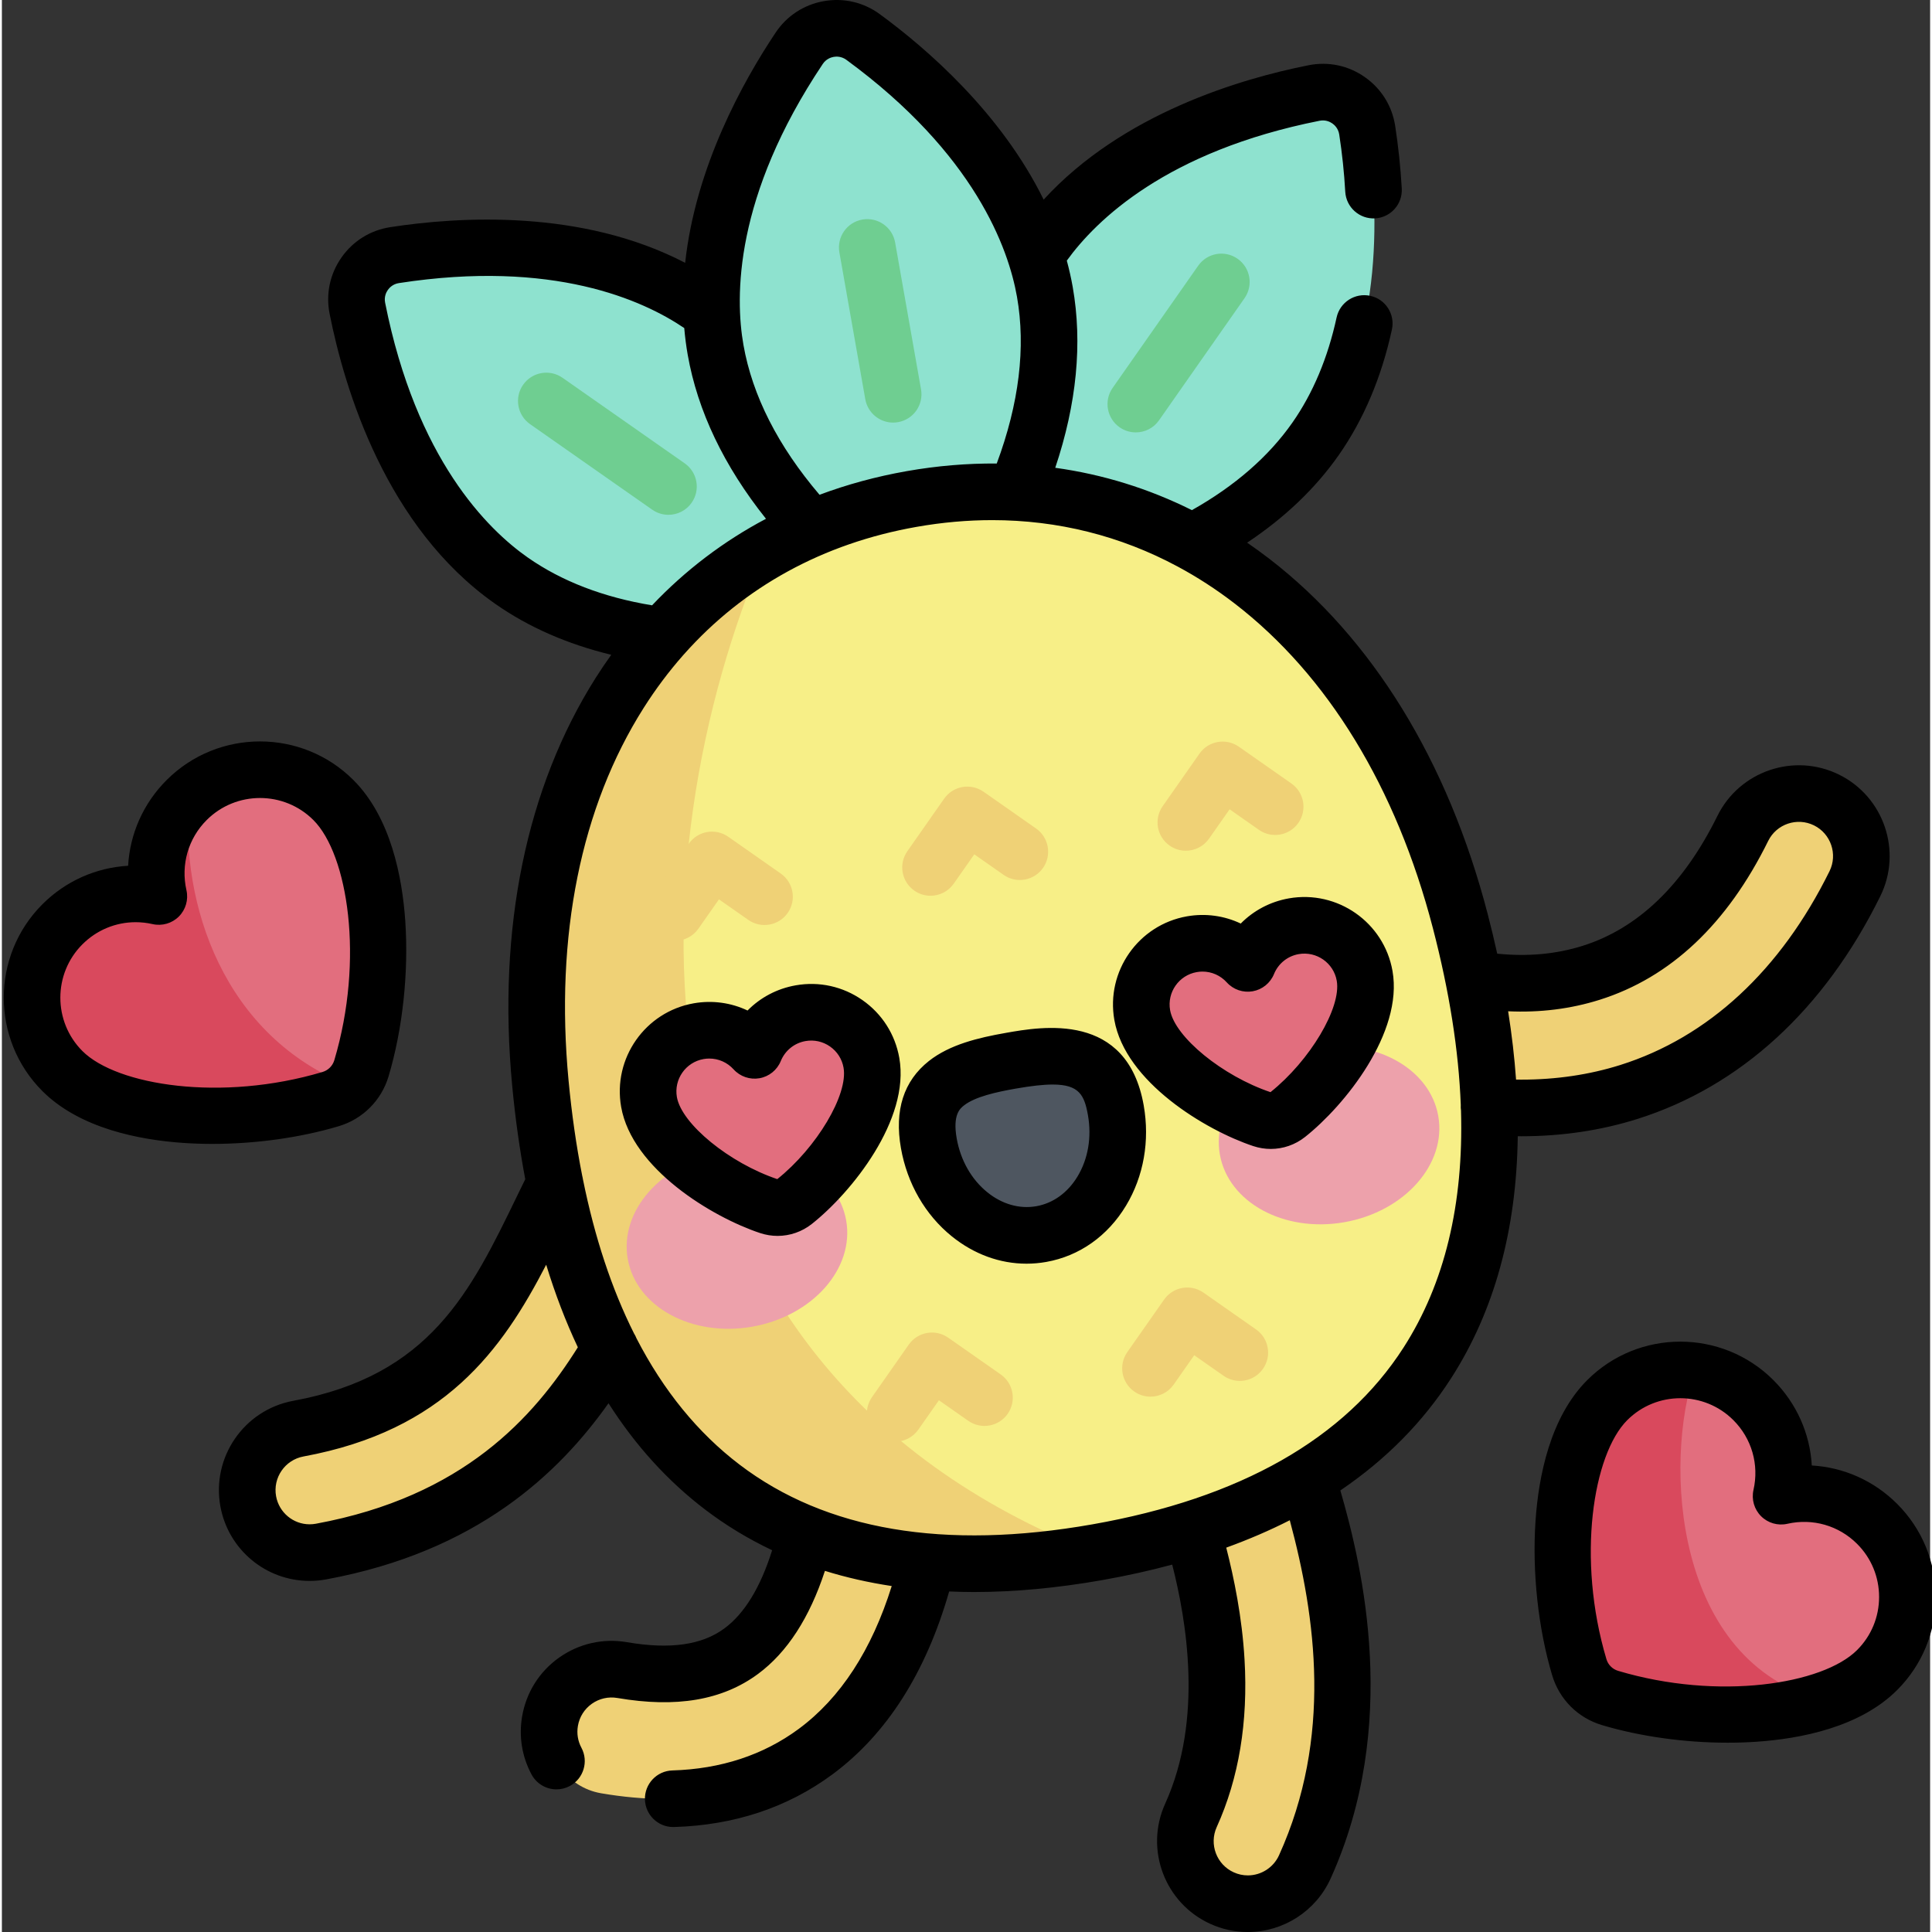 <svg height="511pt" viewBox="0 0 511 512" width="511pt" xmlns="http://www.w3.org/2000/svg"><rect x="0" y="0" width="511" height="512" fill="#333333" stroke="none"/><path d="m330.188 504.5c-2.289 0-4.613-.477-6.832-1.48-8.328-3.777-12.02-13.594-8.242-21.922 14.094-31.086 3.113-66.758-2.164-83.902-1.238-4.016-2.215-7.188-2.781-9.887-1.887-8.949 3.84-17.734 12.789-19.617 8.953-1.891 17.734 3.84 19.621 12.789.258 1.219 1.156 4.145 2.027 6.969 6.477 21.039 19.949 64.812.672 107.324-2.77 6.113-8.793 9.727-15.09 9.727zm0 0" fill="#efd176"/><path d="m175.426 476.719c-5.316 0-10.863-.496-16.641-1.488-9.016-1.543-15.07-10.105-13.523-19.121 1.543-9.012 10.109-15.066 19.117-13.523 13.527 2.32 23.848.68 31.555-5.008 15.406-11.379 18.777-37.406 20.398-49.914.379-2.922.68-5.23 1.09-7.184 1.887-8.949 10.676-14.68 19.621-12.789 8.949 1.883 14.676 10.668 12.789 19.617-.145.68-.426 2.859-.652 4.613-2.039 15.719-6.809 52.535-33.57 72.297-11.262 8.32-24.73 12.5-40.184 12.5zm0 0" fill="#efd176"/><path d="m81.559 411.457c-7.836 0-14.797-5.582-16.27-13.562-1.656-8.992 4.289-17.629 13.285-19.289 39.992-7.371 52.031-32.219 64.777-58.523 5.992-12.367 11.648-24.047 20.191-33.785 6.027-6.879 16.492-7.566 23.367-1.535 6.879 6.027 7.566 16.492 1.535 23.367-5.59 6.379-10.301 16.102-15.289 26.395-13.543 27.957-32.098 66.242-88.578 76.656-1.016.188-2.023.277-3.02.277zm0 0" fill="#efd176"/><path d="m402.688 293.617c-18.277 0-37.258-4.809-54.184-14.098-8.02-4.398-10.953-14.469-6.551-22.484 4.398-8.02 14.465-10.953 22.484-6.551 6.844 3.754 31.156 15.387 56.754 7.316 16.738-5.277 30.254-18.148 40.172-38.262 4.047-8.203 13.973-11.574 22.18-7.531 8.199 4.047 11.57 13.977 7.527 22.18-13.875 28.129-34.594 47.219-59.922 55.203-8.996 2.836-18.629 4.227-28.461 4.227zm0 0" fill="#efd176"/><path d="m185.875 81.305c26.992 18.902 37.223 53.934 40.848 72.195 1.316 6.637-3.168 13.047-9.855 14.078-18.402 2.84-54.82 5.207-81.816-13.691-26.992-18.902-37.223-53.934-40.848-72.195-1.316-6.637 3.168-13.047 9.859-14.078 18.402-2.844 54.82-5.211 81.812 13.691zm0 0" fill="#8ee2cf"/><path d="m176.645 136.43c-1.484 0-2.984-.438-4.297-1.355l-32.371-22.668c-3.395-2.375-4.219-7.051-1.844-10.445 2.379-3.391 7.055-4.219 10.445-1.844l32.375 22.668c3.395 2.379 4.219 7.055 1.84 10.445-1.457 2.082-3.785 3.199-6.148 3.199zm0 0" fill="#6fce91"/><path d="m275.551 65.492c-18.902 26.992-16.535 63.41-13.695 81.812 1.035 6.688 7.441 11.176 14.078 9.859 18.266-3.625 53.297-13.855 72.195-40.848 18.902-26.996 16.535-63.414 13.691-81.816-1.031-6.688-7.438-11.172-14.074-9.855-18.266 3.625-53.297 13.855-72.195 40.848zm0 0" fill="#8ee2cf"/><path d="m300.5 114.59c-1.484 0-2.984-.438-4.297-1.355-3.391-2.375-4.219-7.051-1.84-10.445l22.668-32.371c2.375-3.395 7.051-4.219 10.445-1.844 3.391 2.375 4.215 7.051 1.84 10.445l-22.668 32.371c-1.457 2.086-3.785 3.199-6.148 3.199zm0 0" fill="#6fce91"/><path d="m276.395 77.34c5.719 32.449-11.816 64.453-22.168 79.934-3.762 5.625-11.465 6.984-16.922 2.984-15.023-11.004-42.449-35.082-48.172-67.535-5.723-32.449 11.816-64.457 22.168-79.934 3.762-5.625 11.465-6.984 16.922-2.984 15.023 11.004 42.449 35.082 48.172 67.535zm0 0" fill="#8ee2cf"/><path d="m236.188 111.992c-3.57 0-6.734-2.559-7.379-6.199l-6.863-38.918c-.719-4.078 2.004-7.969 6.086-8.688 4.074-.719 7.969 2.004 8.688 6.082l6.863 38.922c.719 4.078-2.004 7.969-6.086 8.688-.438.074-.879.113-1.309.113zm0 0" fill="#6fce91"/><path d="m241.086 132.242c67.32-11.867 124.789 32.664 145.395 111.812 21.438 82.328 1.004 150.164-96.176 167.301-97.184 17.137-139.586-39.621-147.602-124.316-7.703-81.426 31.066-142.926 98.383-154.797zm0 0" fill="#f7ef87"/><g fill="#efd176"><path d="m202.078 146.336c-42.73 24.934-65.438 76.652-59.375 140.703 7.996 84.461 50.188 141.129 146.797 124.449-129.832-51.035-121.215-185.938-87.422-265.152zm0 0"/><path d="m246.094 237.383c-1.484 0-2.984-.441-4.293-1.359-3.395-2.375-4.219-7.051-1.844-10.445l9.75-13.922c2.375-3.391 7.051-4.215 10.441-1.84l13.922 9.746c3.395 2.379 4.219 7.055 1.844 10.445-2.375 3.395-7.051 4.219-10.445 1.844l-7.777-5.445-5.445 7.777c-1.461 2.082-3.789 3.199-6.152 3.199zm0 0"/><path d="m313.758 225.449c-1.484 0-2.984-.438-4.297-1.355-3.391-2.375-4.219-7.055-1.84-10.445l9.746-13.922c2.379-3.395 7.055-4.219 10.445-1.84l13.922 9.746c3.395 2.375 4.219 7.051 1.844 10.445-2.375 3.391-7.051 4.219-10.445 1.84l-7.777-5.445-5.449 7.781c-1.457 2.082-3.785 3.195-6.148 3.195zm0 0"/><path d="m178.434 249.312c-1.488 0-2.988-.441-4.297-1.359-3.395-2.375-4.219-7.051-1.84-10.445l9.746-13.918c2.375-3.395 7.051-4.219 10.445-1.844l13.922 9.75c3.395 2.375 4.219 7.051 1.84 10.441-2.375 3.395-7.051 4.223-10.441 1.844l-7.781-5.445-5.445 7.777c-1.457 2.082-3.785 3.199-6.148 3.199zm0 0"/><path d="m304.387 370.129c-1.488 0-2.988-.441-4.297-1.359-3.395-2.375-4.219-7.051-1.844-10.445l9.75-13.922c2.375-3.391 7.051-4.219 10.445-1.84l13.922 9.746c3.395 2.375 4.219 7.051 1.84 10.445-2.375 3.395-7.051 4.219-10.445 1.844l-7.777-5.449-5.445 7.781c-1.461 2.082-3.785 3.199-6.148 3.199zm0 0"/><path d="m236.723 382.059c-1.484 0-2.984-.441-4.297-1.359-3.395-2.375-4.219-7.051-1.84-10.445l9.746-13.922c2.379-3.391 7.055-4.215 10.445-1.84l13.922 9.746c3.395 2.375 4.219 7.055 1.844 10.445-2.375 3.395-7.051 4.219-10.445 1.844l-7.777-5.445-5.449 7.777c-1.457 2.082-3.785 3.199-6.148 3.199zm0 0"/></g><path d="m223.746 323.43c-2.246-12.727-17.023-20.762-33.008-17.945s-27.121 15.422-24.879 28.148c2.246 12.73 17.023 20.766 33.008 17.949 15.98-2.82 27.121-15.422 24.879-28.152zm0 0" fill="#eda1ab"/><path d="m322.773 305.949c2.246 12.73 17.02 20.766 33.004 17.949 15.984-2.82 27.125-15.422 24.879-28.152-2.242-12.727-17.02-20.762-33.004-17.945-15.984 2.816-27.121 15.422-24.879 28.148zm0 0" fill="#eda1ab"/><path d="m210 318.477c-1.898 1.5-4.406 1.941-6.703 1.18-13.027-4.332-29.734-15.906-31.797-27.605-1.555-8.816 4.332-17.223 13.145-18.777 5.691-1 11.211 1.098 14.824 5.082 2.035-4.98 6.504-8.84 12.195-9.844 8.812-1.555 17.219 4.332 18.773 13.145 2.062 11.699-9.68 28.293-20.438 36.82zm0 0" fill="#e26e7e"/><path d="m333.996 296.609c2.297.766 4.805.324 6.703-1.18 10.758-8.527 22.5-25.121 20.438-36.82-1.555-8.812-9.961-14.699-18.773-13.145-5.691 1.004-10.16 4.867-12.195 9.848-3.617-3.984-9.133-6.086-14.824-5.082-8.816 1.555-14.699 9.957-13.145 18.773 2.062 11.699 18.77 23.273 31.797 27.605zm0 0" fill="#e26e7e"/><path d="m295.199 294.242c-2.766-15.707-14.176-15.539-27.859-13.125-13.688 2.41-24.465 6.156-21.695 21.863 2.77 15.703 16.109 26.48 29.793 24.066s22.531-17.102 19.762-32.805zm0 0" fill="#4e5660"/><path d="m418.031 441.844c1.172 3.918 4.215 6.965 8.133 8.133 22.238 6.633 56.594 6.801 70.789-7.395 10.699-10.699 10.699-28.043 0-38.738-6.906-6.906-16.582-9.348-25.449-7.336 2.012-8.871-.43-18.547-7.336-25.453-10.699-10.699-28.043-10.699-38.738 0-14.199 14.199-14.027 48.555-7.398 70.789zm0 0" fill="#e26e7e"/><path d="m482.859 450.715c-40.047-10.207-42.461-63.398-34.188-87.379-8.238-1.172-16.906 1.383-23.242 7.719-14.199 14.199-14.027 48.555-7.395 70.789 1.168 3.918 4.211 6.965 8.133 8.133 16.617 4.957 40.008 6.301 56.691.738zm0 0" fill="#d9495d"/><path d="m95.285 283.105c-1.176 3.934-4.234 6.992-8.168 8.168-22.324 6.66-56.824 6.828-71.078-7.426-10.742-10.742-10.742-28.156 0-38.898 6.934-6.934 16.648-9.387 25.555-7.367-2.02-8.906.434-18.621 7.367-25.555 10.742-10.742 28.156-10.742 38.898 0 14.254 14.254 14.086 48.75 7.426 71.078zm0 0" fill="#e26e7e"/><path d="m87.117 291.273c2.117-.633 3.965-1.824 5.418-3.387-33.855-13.117-45.297-48.352-42.965-76.406-.199.188-.414.352-.609.547-6.934 6.934-9.383 16.648-7.363 25.559-8.906-2.023-18.621.43-25.559 7.363-10.738 10.742-10.738 28.156 0 38.898 14.254 14.254 48.754 14.086 71.078 7.426zm0 0" fill="#d9495d"/><path d="m102.473 285.25c3.75-12.57 5.359-27.598 4.426-41.227-.797-11.543-3.824-27.387-13.738-37.301-13.648-13.648-35.852-13.645-49.5 0-6.188 6.184-9.73 14.254-10.207 22.719-8.461.477-16.535 4.02-22.719 10.203-13.645 13.648-13.645 35.855 0 49.504 9.918 9.914 25.758 12.941 37.305 13.734 2.543.176 5.133.262 7.746.262 11.402 0 23.254-1.637 33.477-4.688 6.371-1.898 11.309-6.836 13.211-13.207zm-17.496-1.164c-26.766 7.98-54.512 3.578-63.633-5.543-7.801-7.801-7.801-20.492 0-28.289 3.805-3.805 8.859-5.863 14.102-5.863 1.488 0 2.996.168 4.492.508 2.508.566 5.141-.191 6.961-2.012 1.82-1.82 2.578-4.449 2.012-6.961-1.531-6.758.469-13.711 5.355-18.598 7.797-7.797 20.488-7.797 28.289 0 9.121 9.121 13.523 36.871 5.543 63.633-.449 1.508-1.617 2.676-3.121 3.125zm181.059-10.355c-7.305 1.285-14.824 3.082-20.359 7.441-6.691 5.281-9.188 13.055-7.418 23.109 1.656 9.379 6.441 17.676 13.477 23.359 5.891 4.758 12.77 7.25 19.797 7.25 1.73 0 3.473-.152 5.207-.457 8.789-1.551 16.309-6.855 21.176-14.938 4.668-7.746 6.328-17.18 4.676-26.559-4.391-24.879-26.93-20.906-36.555-19.207zm19.031 38.027c-2.598 4.312-6.48 7.117-10.934 7.902-4.453.785-9.059-.523-12.973-3.688-4.219-3.406-7.105-8.484-8.129-14.297-1.117-6.32.941-7.941 1.934-8.723 2.934-2.312 8.559-3.551 13.676-4.453 4.148-.73 7.352-1.086 9.844-1.086 7.016 0 8.398 2.828 9.332 8.129 1.023 5.812.047 11.57-2.75 16.215zm-47.242-31.402c-1.102-6.238-4.562-11.672-9.75-15.305-5.188-3.633-11.48-5.027-17.715-3.926-4.941.871-9.359 3.227-12.75 6.672-4.367-2.074-9.328-2.777-14.266-1.91-12.875 2.27-21.5 14.59-19.23 27.465 2.891 16.391 24.117 29.199 36.816 33.422 1.52.504 3.086.754 4.637.754 3.254 0 6.457-1.09 9.09-3.176 10.492-8.312 26.059-27.605 23.168-43.996zm-32.336 32.125c-12.691-4.277-25.344-14.602-26.605-21.734-.832-4.727 2.336-9.254 7.066-10.086.508-.09 1.02-.133 1.523-.133 2.434 0 4.766 1.02 6.441 2.867 1.73 1.91 4.32 2.793 6.859 2.348 2.535-.445 4.664-2.164 5.641-4.551 1.141-2.793 3.59-4.773 6.551-5.297 2.289-.402 4.602.109 6.508 1.445 1.902 1.332 3.176 3.328 3.578 5.617 1.258 7.137-7.102 21.164-17.562 29.523zm296.77 86.059c-6.156-6.156-14.191-9.691-22.617-10.172-.477-8.426-4.012-16.457-10.168-22.617-13.605-13.602-35.742-13.605-49.348 0-9.879 9.883-12.895 25.668-13.688 37.168-.934 13.578.672 28.547 4.406 41.07h.004c1.895 6.355 6.82 11.281 13.176 13.176 10.184 3.039 21.988 4.668 33.348 4.668 2.605 0 5.188-.086 7.719-.262 11.504-.789 27.289-3.805 37.168-13.688 6.59-6.59 10.223-15.352 10.223-24.672-.004-9.32-3.633-18.082-10.223-24.672zm-10.605 38.738c-9.078 9.078-36.699 13.461-63.344 5.512-1.488-.445-2.645-1.602-3.09-3.09-7.945-26.645-3.566-54.266 5.516-63.344 7.754-7.754 20.375-7.754 28.129 0 4.859 4.859 6.852 11.773 5.324 18.492-.566 2.512.191 5.141 2.012 6.961 1.82 1.824 4.449 2.582 6.965 2.012 6.715-1.523 13.629.465 18.488 5.324 3.758 3.758 5.824 8.754 5.824 14.066s-2.066 10.309-5.824 14.066zm-150.594-199.199c-4.941.871-9.355 3.23-12.75 6.672-4.367-2.074-9.32-2.781-14.266-1.91-12.875 2.273-21.5 14.594-19.23 27.465 2.891 16.391 24.117 29.199 36.816 33.422 1.52.504 3.086.754 4.641.754 3.254 0 6.453-1.09 9.086-3.176 10.492-8.312 26.059-27.609 23.168-44-2.27-12.871-14.578-21.492-27.465-19.227zm-4.871 51.355c-12.691-4.277-25.344-14.598-26.602-21.734-.836-4.727 2.332-9.25 7.059-10.082.512-.094 1.023-.137 1.527-.137 2.434 0 4.766 1.02 6.441 2.871 1.73 1.91 4.32 2.793 6.859 2.348 2.535-.449 4.664-2.164 5.641-4.551 1.141-2.793 3.59-4.773 6.551-5.297 4.738-.832 9.254 2.336 10.086 7.062 1.258 7.133-7.098 21.16-17.562 29.52zm161.609-51.93c5.867-11.898.961-26.352-10.938-32.223-11.898-5.863-26.352-.957-32.223 10.938-8.977 18.207-20.992 29.789-35.703 34.43-7.059 2.223-14.664 2.906-22.656 2.082-.77-3.477-1.609-6.992-2.539-10.566-10.547-40.508-30.555-73.043-57.859-94.086-1.93-1.488-3.891-2.906-5.875-4.266 9.969-6.625 18.105-14.395 24.27-23.195 6.598-9.422 11.34-20.625 14.098-33.297.879-4.047-1.688-8.039-5.734-8.922-4.051-.879-8.043 1.691-8.926 5.738-2.328 10.711-6.273 20.094-11.727 27.879-6.301 8.996-15.25 16.781-26.617 23.176-11.469-5.719-23.605-9.477-36.219-11.223 5.688-16.938 7.258-33.023 4.629-47.934-.418-2.367-.949-4.688-1.562-6.969 7.742-10.707 26.445-29.02 66.992-37.066 1.602-.32 2.801.312 3.379.715.574.402 1.574 1.32 1.824 2.93.773 5.023 1.312 10.121 1.594 15.16.234 4.137 3.781 7.301 7.91 7.066 4.133-.23 7.301-3.773 7.066-7.906-.309-5.52-.898-11.109-1.746-16.609-.816-5.273-3.672-9.867-8.047-12.93s-9.664-4.18-14.902-3.137c-17.973 3.566-49.32 12.797-70.207 35.613-11.305-22.977-30.871-39.953-43.422-49.148-4.305-3.152-9.574-4.379-14.832-3.453-5.262.93-9.793 3.883-12.758 8.316-8.652 12.938-21.227 35.582-23.992 61.039-27.43-14.297-60.047-12.254-78.156-9.457-5.273.812-9.867 3.672-12.93 8.047s-4.18 9.668-3.141 14.902c3.973 20.012 14.957 56.609 43.902 76.879 8.801 6.164 19.105 10.68 30.738 13.5-1.398 1.953-2.754 3.953-4.062 6.012-18.461 29.117-26.133 66.531-22.188 108.203.816 8.66 1.977 16.91 3.461 24.766-.668 1.371-1.34 2.738-2.016 4.129l-.086.176c-12.406 25.613-23.125 47.734-59.387 54.418-13.047 2.406-21.703 14.977-19.297 28.023 2.102 11.418 12.047 19.703 23.641 19.703 1.465 0 2.938-.137 4.383-.402 40.012-7.375 61.699-28.16 74.824-46.68 7.145 11.211 15.688 20.621 25.617 28.184 5.516 4.203 11.445 7.777 17.746 10.77-3.078 9.816-7.316 16.777-12.648 20.715-5.973 4.414-14.418 5.609-25.828 3.652-6.328-1.086-12.707.359-17.957 4.07-5.246 3.711-8.734 9.246-9.82 15.578-.914 5.316-.055 10.637 2.48 15.387 1.352 2.527 3.941 3.969 6.621 3.969 1.191 0 2.402-.285 3.527-.887 3.652-1.949 5.035-6.492 3.082-10.148-.953-1.781-1.273-3.781-.93-5.785.406-2.383 1.723-4.469 3.699-5.867 1.977-1.395 4.379-1.938 6.762-1.531 15.645 2.68 27.84.598 37.273-6.371 7.715-5.699 13.656-14.871 17.73-27.316 5.641 1.758 11.547 3.09 17.703 4.023-5.301 16.953-13.574 29.68-24.664 37.871-9.367 6.914-20.625 10.613-33.465 10.996-4.141.121-7.395 3.578-7.273 7.719.121 4.062 3.457 7.277 7.496 7.277.074 0 .148 0 .227-.004 15.949-.473 30.055-5.156 41.926-13.922 14.395-10.633 24.789-26.941 30.973-48.5 2.148.09 4.316.148 6.523.148 10.719 0 22.078-1.051 34.043-3.16 6.457-1.141 12.637-2.512 18.547-4.109 3.664 14.441 8.375 40.766-1.871 63.367-5.477 12.082-.105 26.371 11.977 31.848 3.148 1.43 6.488 2.152 9.93 2.152 9.422 0 18.027-5.547 21.922-14.129 18.406-40.594 8.5-82.531 2.598-102.891 12.07-8.18 21.895-18.117 29.387-29.789 11.434-17.805 17.309-39.246 17.629-64.086.32.004.645.012.965.012 10.746 0 21.082-1.539 30.715-4.574 27.324-8.613 49.594-29.031 64.395-59.039zm-280.262-220.547c.906-1.352 2.203-1.762 2.895-1.883.688-.121 2.047-.184 3.363.781 34.113 24.988 42.969 50.062 45.215 62.785 2.371 13.441.555 28.293-5.363 44.199-7.824-.066-15.793.598-23.859 2.02s-15.777 3.523-23.105 6.262c-11.004-12.922-17.789-26.258-20.16-39.699-2.242-12.723-2.496-39.312 21.016-74.465zm-78.18 130.785c-10.582-7.41-29.562-26.031-37.793-67.512-.32-1.602.309-2.805.711-3.379.402-.574 1.32-1.578 2.934-1.828 40.859-6.309 64.691 4.508 75.625 11.918.203 2.352.5 4.715.918 7.086 2.629 14.906 9.605 29.488 20.742 43.457-11.254 5.953-21.375 13.637-30.191 22.934-12.875-2.121-23.949-6.375-32.945-12.676zm-56.137 256.062c-.547.102-1.109.152-1.66.152-4.359 0-8.102-3.121-8.891-7.422-.906-4.914 2.352-9.648 7.266-10.555 37.305-6.875 52.562-28.078 64.312-50.812 2.391 7.801 5.188 15.094 8.387 21.879-11.668 18.59-30.383 39.562-69.414 46.758zm255.23 87.875c-1.469 3.23-4.711 5.32-8.266 5.32-1.285 0-2.539-.27-3.73-.812-4.551-2.062-6.574-7.441-4.512-11.992 5.859-12.926 8.344-27.871 7.371-44.426-.656-11.242-2.781-21.551-4.848-29.629 5.945-2.156 11.562-4.574 16.84-7.262 6.941 25.762 11.32 57.527-2.855 88.801zm33.023-134.59c-15.535 24.195-43.281 39.969-82.473 46.879-39.184 6.91-70.656 1.582-93.531-15.844-11.023-8.398-20.129-19.57-27.285-33.434-.176-.457-.398-.898-.664-1.316-5.887-11.742-10.406-25.371-13.535-40.84-.039-.301-.105-.594-.18-.883-1.578-7.961-2.789-16.402-3.633-25.32-3.629-38.332 3.262-72.48 19.926-98.758 3.168-4.996 6.656-9.641 10.438-13.93.082-.086.16-.176.242-.27 15.828-17.812 36.828-29.375 61.613-33.746 6.777-1.195 13.469-1.789 20.051-1.789 17.387 0 33.969 4.152 49.129 12.289.012.008.02.012.031.016 5.215 2.801 10.266 6.07 15.121 9.812 24.645 18.992 42.801 48.727 52.5 85.984 4.391 16.863 6.848 32.496 7.398 46.871-.031.508-.012 1.004.059 1.488.727 24.855-4.344 45.871-15.207 62.789zm31.215-70.973c-.465 0-.941-.008-1.418-.016-.418-5.863-1.117-11.902-2.098-18.102 8.445.391 16.574-.621 24.27-3.047 18.766-5.914 33.789-20.078 44.648-42.098 2.207-4.48 7.648-6.328 12.133-4.121 4.48 2.211 6.328 7.656 4.121 12.137-12.949 26.25-32.121 44.012-55.449 51.367-8.172 2.574-16.992 3.879-26.207 3.879zm0 0"/></svg>